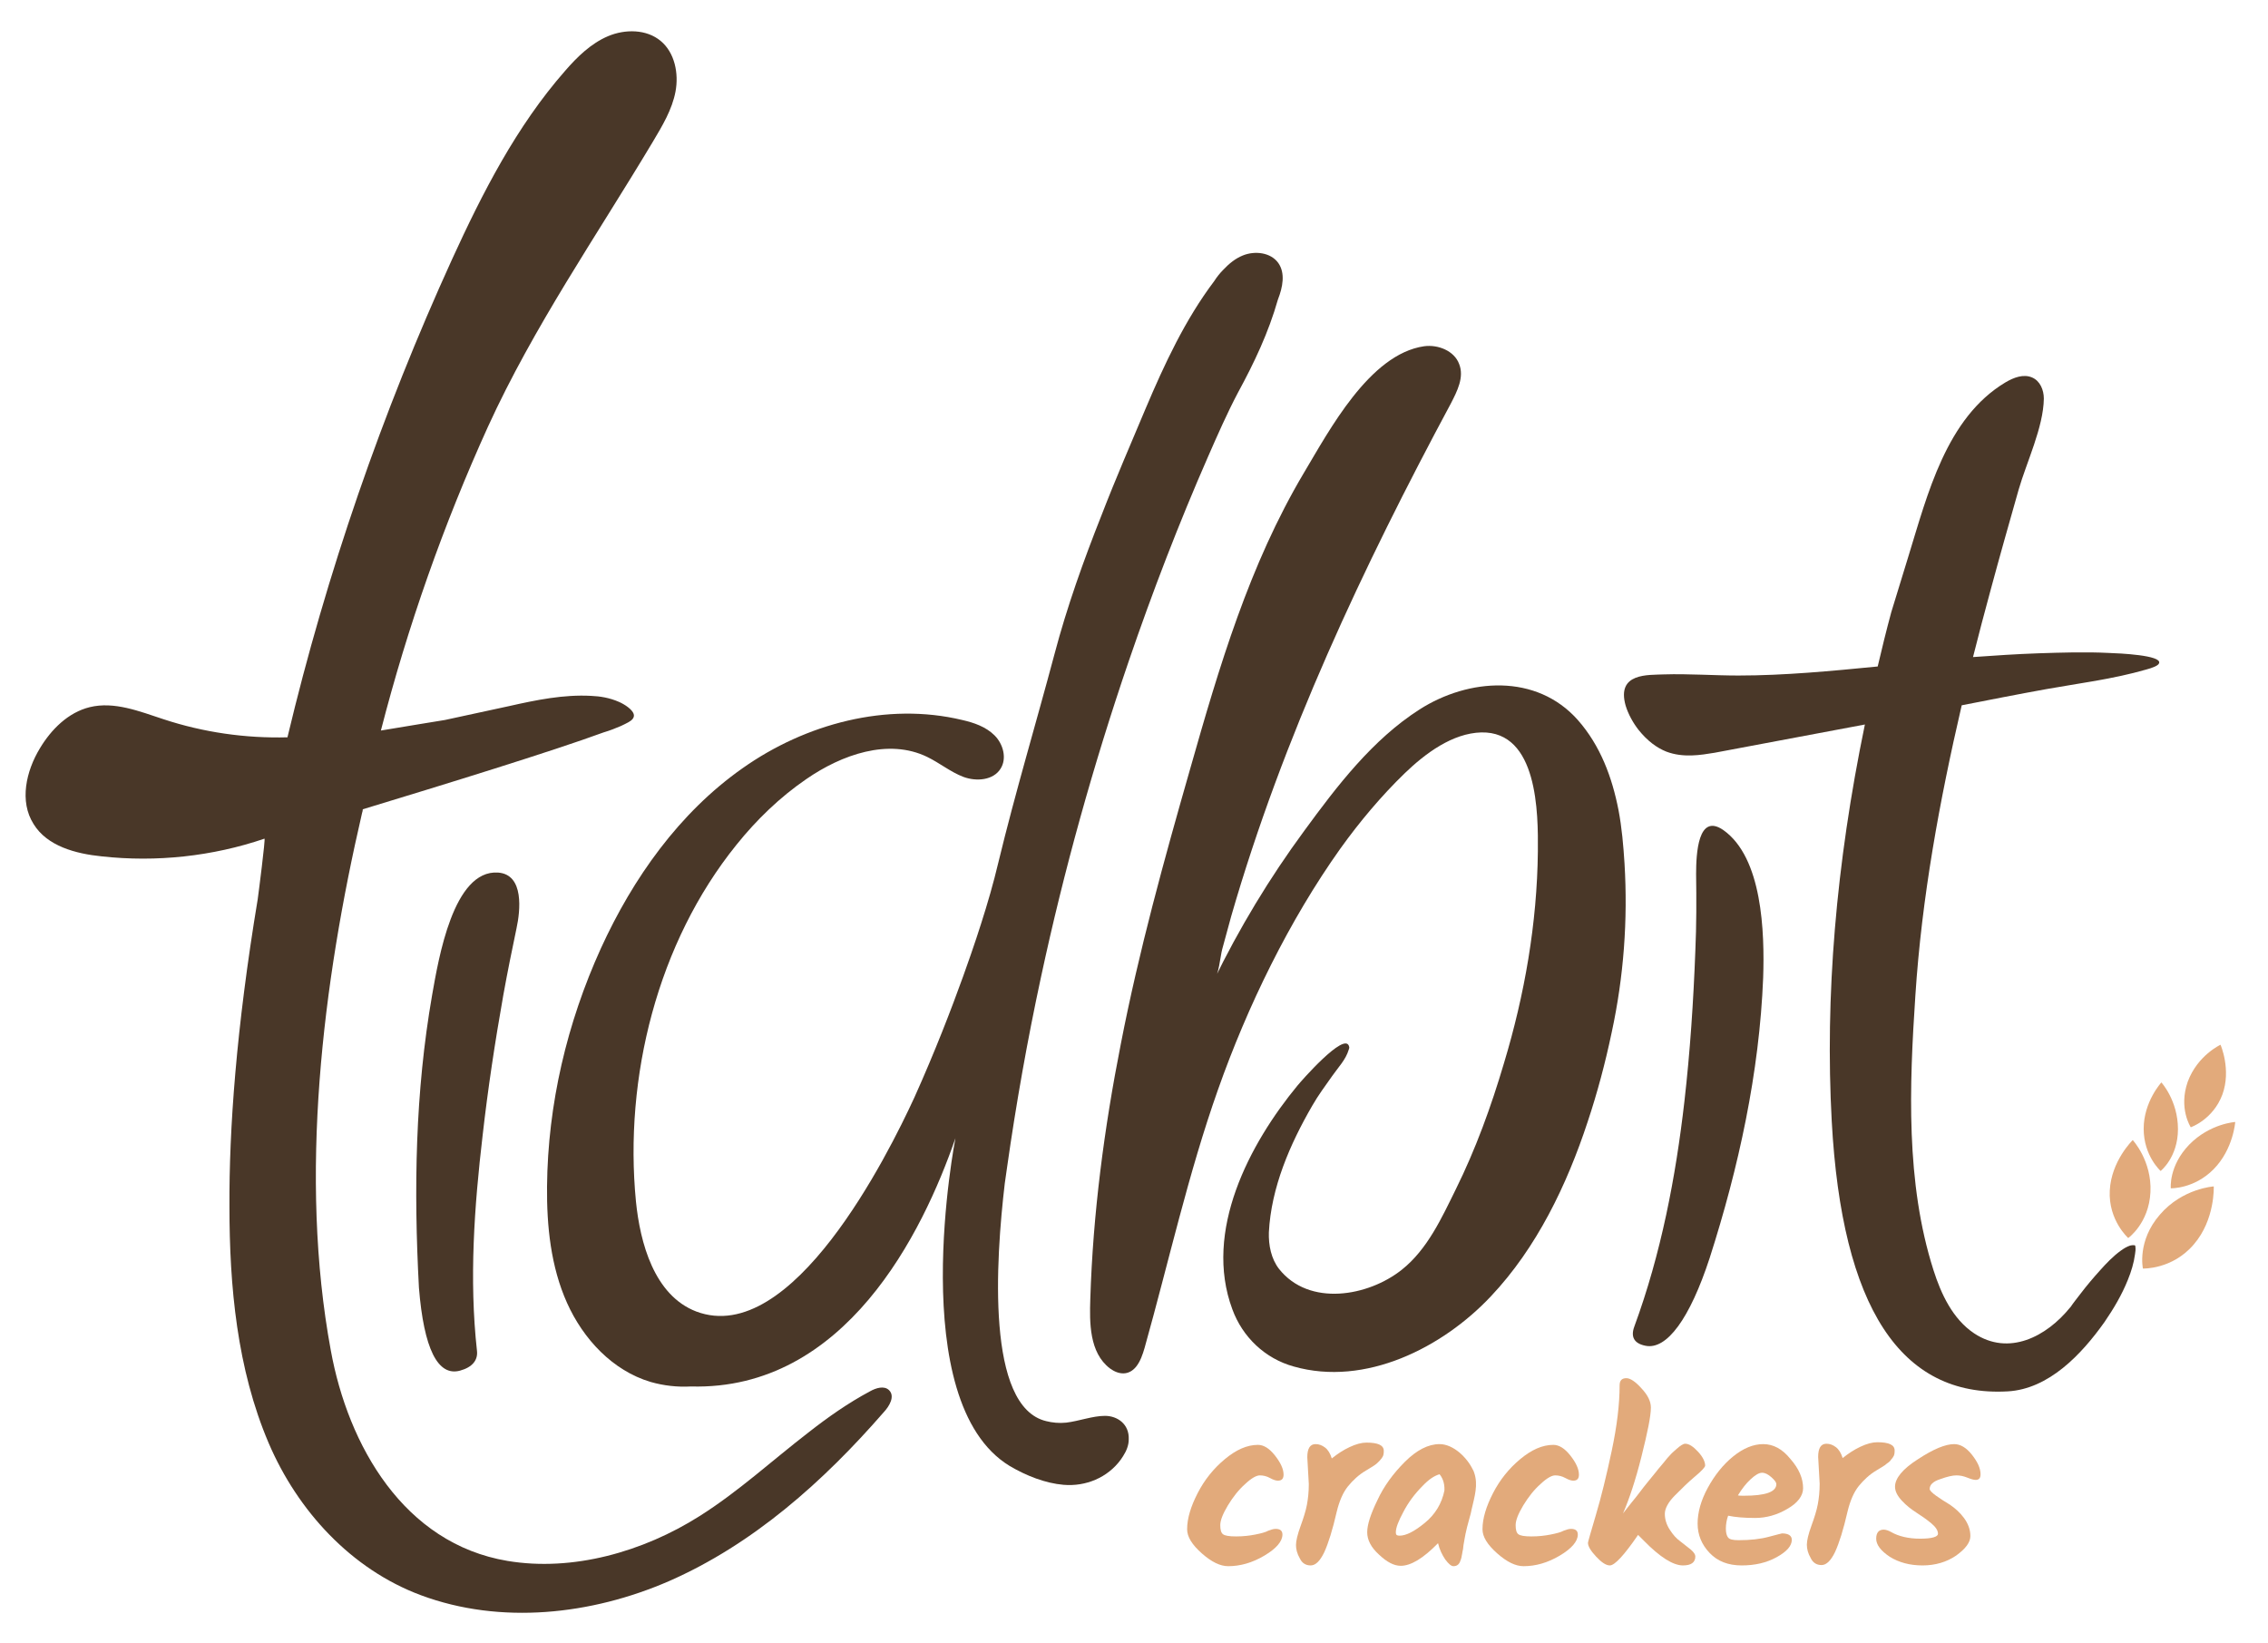 <?xml version="1.0" encoding="utf-8"?>
<!-- Generator: Adobe Illustrator 21.0.2, SVG Export Plug-In . SVG Version: 6.00 Build 0)  -->
<svg version="1.1" id="Layer_1" xmlns="http://www.w3.org/2000/svg" xmlns:xlink="http://www.w3.org/1999/xlink" x="0px" y="0px"
	 viewBox="0 0 602 436" style="enable-background:new 0 0 602 436;" xml:space="preserve">
<style type="text/css">
	.st0{fill:#E2AA7B;}
	.st1{fill:#493728;}
</style>
<g>
	<g>
		<path class="st0" d="M564.9,328.6c0,0-5.3-4.7-4.9-12.6c0.4-7.9,6.1-13.4,6.1-13.4s5.1,5.5,4.7,13.8S564.9,328.6,564.9,328.6z"/>
		<path class="st0" d="M568.8,336.7c0,0,7.8,0.3,13.5-6.4c5.7-6.6,5.3-15.4,5.3-15.4s-8.3,0.5-14.3,7.5
			C567.2,329.4,568.8,336.7,568.8,336.7z"/>
		<path class="st0" d="M573.5,310.8c0,0-4.5-4-4.5-11.2s4.7-12.3,4.7-12.3s4.4,4.8,4.4,12.4C578.1,307.2,573.5,310.8,573.5,310.8z"
			/>
		<path class="st0" d="M576.2,315.4c0,0,6.2,0.2,11.4-5.1c5.2-5.3,5.7-12.5,5.7-12.5s-6.7,0.4-12.2,6
			C575.6,309.5,576.2,315.4,576.2,315.4z"/>
		<path class="st0" d="M581.5,299.2c0,0,5.9-2,8.4-8.7c2.4-6.6-0.5-13.2-0.5-13.2s-6.1,2.8-8.7,9.8
			C578.2,294.2,581.5,299.2,581.5,299.2z"/>
	</g>
	<g>
		<path class="st0" d="M330.5,393.9c1.7-1.6,3-2.3,3.9-2.3c0.9,0,1.8,0.2,2.7,0.7s1.6,0.7,2.1,0.7c1,0,1.5-0.5,1.5-1.6
			c0-1.5-0.8-3.2-2.3-5.1c-1.5-1.9-3-2.8-4.5-2.8c-2.9,0-5.8,1.3-8.8,3.8c-3,2.5-5.4,5.5-7.2,9c-1.8,3.5-2.8,6.7-2.8,9.6
			c0,2,1.3,4.1,3.9,6.4c2.6,2.3,4.9,3.4,7,3.4c3.2,0,6.4-0.9,9.6-2.8c3.2-1.9,4.8-3.8,4.8-5.6c0-1-0.6-1.5-1.8-1.5
			c-0.6,0-1.2,0.2-2,0.5c-0.7,0.4-1.9,0.7-3.4,1s-3.2,0.5-5.1,0.5c-1.9,0-3-0.2-3.5-0.6c-0.5-0.4-0.7-1.2-0.7-2.4c0-1.3,0.7-3,2-5.2
			C327.3,397.3,328.8,395.4,330.5,393.9z"/>
		<path class="st0" d="M366.3,387.6c0.1-0.2,0.4-0.4,0.6-0.8c0.3-0.4,0.4-0.9,0.4-1.7c0-1.5-1.5-2.2-4.6-2.2c-1.3,0-2.8,0.4-4.5,1.2
			c-1.7,0.8-3.2,1.8-4.7,3c-0.4-1.3-1-2.3-1.8-2.9c-0.8-0.6-1.6-0.9-2.5-0.9c-1.5,0-2.2,1.2-2.2,3.5l0.4,7.1c0,2.1-0.2,3.9-0.5,5.5
			c-0.3,1.6-0.9,3.5-1.7,5.7c-0.8,2.2-1.2,3.9-1.2,5c0,1.1,0.3,2.3,1,3.5c0.6,1.3,1.6,1.9,2.9,1.9c1.3,0,2.5-1.2,3.6-3.5
			c1.1-2.4,2.2-5.9,3.3-10.7c0.7-2.9,1.7-5.2,3-6.8c1.3-1.6,2.9-3.1,4.8-4.2c0.4-0.2,1.1-0.7,2.1-1.3c0.2-0.1,0.4-0.3,0.8-0.6
			C365.9,388,366.1,387.8,366.3,387.6z"/>
		<path class="st0" d="M408.9,393.9c1.7-1.6,3-2.3,3.9-2.3s1.8,0.2,2.7,0.7c0.9,0.5,1.6,0.7,2.1,0.7c1,0,1.5-0.5,1.5-1.6
			c0-1.5-0.8-3.2-2.3-5.1c-1.5-1.9-3-2.8-4.5-2.8c-2.9,0-5.8,1.3-8.8,3.8c-3,2.5-5.4,5.5-7.2,9c-1.8,3.5-2.8,6.7-2.8,9.6
			c0,2,1.3,4.1,3.9,6.4c2.6,2.3,4.9,3.4,7,3.4c3.2,0,6.4-0.9,9.6-2.8c3.2-1.9,4.8-3.8,4.8-5.6c0-1-0.6-1.5-1.8-1.5
			c-0.6,0-1.2,0.2-2,0.5c-0.7,0.4-1.9,0.7-3.4,1c-1.5,0.3-3.2,0.5-5.1,0.5s-3-0.2-3.5-0.6c-0.5-0.4-0.7-1.2-0.7-2.4
			c0-1.3,0.7-3,2-5.2C405.7,397.3,407.2,395.4,408.9,393.9z"/>
		<path class="st0" d="M448.8,411.3c-0.9-0.7-1.8-1.4-2.8-2.2c-1-0.7-1.9-1.7-2.8-3.1c-0.9-1.4-1.3-2.8-1.3-4.2s0.9-3.1,2.7-4.9
			c1.8-1.8,3.5-3.5,5.3-5c1.8-1.5,2.7-2.5,2.7-2.9c0-1-0.6-2.3-1.9-3.7c-1.3-1.4-2.4-2.1-3.4-2.1c-0.5,0-1.3,0.5-2.3,1.4
			c-0.5,0.5-1.1,0.9-1.6,1.5c-0.5,0.5-1.1,1.2-1.8,2.1c-0.7,0.9-1.4,1.6-1.9,2.3c-0.6,0.7-1.3,1.6-2.2,2.7c-0.9,1.1-1.6,2-2.2,2.8
			c-0.6,0.8-1.3,1.7-2.3,2.9c-0.9,1.2-1.7,2.1-2.2,2.8c1.6-3.7,3.3-8.7,4.9-15.1c1.6-6.4,2.5-10.7,2.5-13c0-1.6-0.8-3.3-2.5-5.1
			c-1.6-1.8-3-2.7-4-2.7c-1.2,0-1.8,0.6-1.8,1.9c0,5-0.7,10.8-2.1,17.4c-1.4,6.6-2.8,12.3-4.2,17c-1.4,4.7-2.1,7.2-2.1,7.4
			c0,0.9,0.7,2.1,2.2,3.7c1.4,1.5,2.6,2.3,3.6,2.3c1.3,0,3.8-2.7,7.5-8.1l1.5,1.5c4.3,4.4,7.8,6.6,10.4,6.6c2.2,0,3.3-0.8,3.3-2.4
			C450,412.6,449.6,412,448.8,411.3z"/>
		<path class="st0" d="M468,383.3c-2.6,0-5.3,1.1-8,3.3c-2.7,2.2-4.9,5-6.7,8.3c-1.8,3.3-2.7,6.5-2.7,9.5c0,3,1.1,5.6,3.2,7.8
			c2.1,2.2,4.9,3.3,8.5,3.3c3.5,0,6.6-0.7,9.3-2.2c2.7-1.5,4-3,4-4.6c0-1.1-0.9-1.7-2.6-1.7c-0.1,0-1.2,0.3-3.5,0.9
			c-2.2,0.6-4.9,0.9-8,0.9c-1.5,0-2.4-0.2-2.8-0.7c-0.4-0.5-0.6-1.3-0.6-2.4c0-1.1,0.2-2.3,0.6-3.4c1.9,0.4,4.3,0.6,7.2,0.6
			s5.8-0.8,8.5-2.4c2.8-1.6,4.2-3.5,4.2-5.5c0-2.6-1.1-5.2-3.4-7.8C473.1,384.6,470.7,383.3,468,383.3z M462.9,397
			c-0.7,0-1.3,0-1.6-0.1c1.1-1.8,2.2-3.2,3.4-4.3c1.2-1.1,2.2-1.7,3-1.7c0.8,0,1.6,0.4,2.5,1.2c0.9,0.8,1.3,1.4,1.3,1.8
			C471.5,396,468.6,397,462.9,397z"/>
		<path class="st0" d="M501.2,388.2c0.4-0.3,0.6-0.5,0.7-0.7c0.1-0.2,0.4-0.4,0.6-0.8c0.3-0.4,0.4-0.9,0.4-1.7
			c0-1.5-1.5-2.2-4.6-2.2c-1.3,0-2.8,0.4-4.5,1.2c-1.7,0.8-3.2,1.8-4.7,3c-0.4-1.3-1-2.3-1.8-2.9c-0.8-0.6-1.6-0.9-2.5-0.9
			c-1.5,0-2.2,1.2-2.2,3.5l0.4,7.1c0,2.1-0.2,3.9-0.5,5.5c-0.3,1.6-0.9,3.5-1.7,5.7c-0.8,2.2-1.2,3.9-1.2,5c0,1.1,0.3,2.3,1,3.5
			c0.6,1.3,1.6,1.9,2.9,1.9c1.3,0,2.5-1.2,3.6-3.5c1.1-2.4,2.2-5.9,3.3-10.7c0.7-2.9,1.7-5.2,3-6.8c1.3-1.6,2.9-3.1,4.8-4.2
			c0.4-0.2,1.1-0.7,2.1-1.3C500.5,388.7,500.8,388.5,501.2,388.2z"/>
		<path class="st0" d="M523.4,386.1c-1.5-1.9-3.1-2.8-4.7-2.8c-2.3,0-5.5,1.3-9.6,4c-4.1,2.6-6.1,5.1-6.1,7.3c0,1.2,0.6,2.4,1.8,3.7
			c1.2,1.3,2.5,2.3,3.9,3.2c1.4,0.9,2.7,1.8,3.9,2.8c1.2,1,1.8,1.9,1.8,2.8c0,0.8-1.6,1.3-4.7,1.3c-3.1,0-5.7-0.6-7.8-1.8
			c-0.7-0.4-1.4-0.6-1.9-0.6c-1.3,0-2,0.8-2,2.4c0,1.6,1.2,3.2,3.6,4.8c2.4,1.5,5.3,2.3,8.7,2.3c3.4,0,6.4-0.9,8.9-2.6
			c2.5-1.8,3.8-3.5,3.8-5.2c0-1.7-0.6-3.3-1.7-4.8c-1.1-1.5-2.4-2.6-3.7-3.5c-1.3-0.8-2.6-1.6-3.7-2.4c-1.1-0.8-1.7-1.4-1.7-1.8
			c0-1.1,0.9-2,2.8-2.6c1.9-0.7,3.3-1,4.3-1c1,0,1.9,0.2,2.9,0.6c1,0.4,1.7,0.6,2.2,0.6c0.9,0,1.3-0.5,1.3-1.5
			C525.7,389.7,524.9,388,523.4,386.1z"/>
		<path class="st0" d="M391.3,390.9c-0.1-0.3-0.2-0.6-0.4-0.9c-1.5-3.1-5.1-6.7-8.8-6.7c-3,0-6.1,1.6-9.2,4.7
			c-3.1,3.1-5.6,6.5-7.3,10.2c-1.8,3.7-2.7,6.5-2.7,8.5c0,2,1,4,3.1,5.9c2.1,2,4,3,5.8,3c2.7,0,6-2,9.9-6c0.4,1.7,1.1,3.1,1.9,4.3
			c0.9,1.2,1.6,1.8,2.2,1.8c0.6,0,1-0.2,1.3-0.5c0.2-0.2,0.3-0.4,0.4-0.6c0.1-0.2,0.2-0.5,0.3-0.8c0.1-0.4,0.2-0.7,0.2-0.9
			c0.1-0.3,0.1-0.6,0.2-1.1c0.1-0.5,0.2-0.8,0.2-1.2c0-0.3,0.1-0.7,0.2-1.3c0.1-0.5,0.2-1.3,0.4-2.2c0.2-0.9,0.5-2.3,1-4
			c0.3-1,0.5-1.8,0.6-2.4C391.4,397.2,392.4,394.1,391.3,390.9z M378.2,404.2c-2.8,2.3-5,3.4-6.7,3.4c-0.4,0-0.7-0.1-0.8-0.2
			c-0.1-0.1-0.2-0.3-0.2-0.7c0-1.2,0.7-3,2-5.4c1.3-2.5,3-4.8,5.1-6.9c1.6-1.7,3.1-2.7,4.5-3.1c0.6,0.7,1.4,2.1,1.3,4.3c0,0,0,0,0,0
			C382.7,399.1,380.9,402,378.2,404.2z"/>
	</g>
</g>
<g>
	<g>
		<g>
			<path class="st1" d="M436.8,357.2c-3.1-0.6-4-2.4-3-5.1c7.1-19.3,11-39.7,13.3-59.8c1.5-13.1,2.4-26.6,2.9-40
				c0.3-6.7,0.3-13.5,0.2-20.3c0-5.4,0.5-16.3,7.2-11.7c10.4,7.3,11,27.1,10.6,39.2c-1,25.2-6.5,50.4-14.2,74.4
				C448.5,350.1,442.4,358.3,436.8,357.2z"/>
		</g>
	</g>
	<g>
		<g>
			<path class="st1" d="M111.2,341.8c-1.4-26.1-1-51.9,3.5-77.7c1.7-9.6,5.6-33.3,17.5-32.5c7,0.5,5.9,10.2,4.9,14.8
				c-1.2,5.7-2.4,11.6-3.5,17.7c-2.2,12.4-4.1,24.9-5.5,37.3c-2.2,18.8-3.6,38.1-1.5,57.1c0.3,2.5-1.2,4.4-4.5,5.3
				C116.2,365.4,112.5,358,111.2,341.8z"/>
		</g>
	</g>
	<path class="st1" d="M339.3,69.8c-2-2.8-6.2-3.3-9.4-2c-2,0.8-3.7,2.2-5.2,3.8c-0.9,0.9-1.7,1.9-2.4,3c-7.7,10.2-13.2,22-18.2,33.8
		c-3.9,9.3-8,18.7-11.7,28.3c-4.8,12.1-9.2,24.4-12.5,36.9c-4.9,18.4-10.4,36.7-14.9,55.3c-1.3,5.5-2.9,11-4.6,16.3
		c0,0-6.8,21.9-17.7,46.1c-7,15.2-32.5,66.4-57.9,56.8c-11.2-4.3-14.9-18.3-16-29.2c-3.2-32.9,5.7-68.7,26.7-94.7
		c5.3-6.6,11.5-12.6,18.5-17.4c9.4-6.5,21.8-10.9,32.1-5.9c3.3,1.6,6.2,4,9.6,5.3c3.5,1.3,8,0.9,9.9-2.2c1.7-2.7,0.7-6.5-1.6-8.8
		c-2.3-2.3-5.5-3.4-8.6-4.1c-20-4.8-41.6,1-58.3,12.8c-16.8,11.8-29.1,29.2-37.6,47.8c-9,19.8-14.1,41.4-14.3,63.2
		c-0.1,10.5,1,21.3,5.3,30.9c4.3,9.6,12.1,18,22.2,21c3.5,1,7.1,1.4,10.7,1.2c40.9,1.1,61.5-40.7,70.2-65.9c0,0-13.7,69.9,14.4,87
		c4.4,2.6,9.5,4.6,14.3,5c5.9,0.5,11.7-1.9,15.2-6.7c0.1-0.1,0.1-0.2,0.2-0.3c0.2-0.3,0.4-0.6,0.4-0.6c0.9-1.4,1.5-2.9,1.5-4.4
		c0.2-4.1-3-6.3-6.3-6.3c-3.3,0-6.9,1.4-10.3,1.8c-1.9,0.2-3.7,0-5.3-0.4c-16-3.8-13.4-42.7-11-63.1c0.2-1.4,0.4-2.8,0.6-4.2
		c2.4-16.9,5.4-33.8,9-50.5c6.1-28.4,13.9-56.4,23.3-83.9c6.3-18.4,13.3-36.6,21.1-54.4c2.5-5.7,5-11.4,7.9-16.9
		c4.3-7.9,8.1-15.9,10.6-24.7C340.5,76.2,341.2,72.5,339.3,69.8z"/>
	<path class="st1" d="M431.2,229.2c-0.3-4.7-0.7-9.5-1.6-14.2c-1.7-8.7-4.8-17.1-10.8-23.9c-11-12.4-29-11.1-42-2.8
		c-12.5,8-21.9,20.3-30.6,32.2c-9.2,12.5-17.3,25.9-24.1,39.9c1.4-1.4,1.8-6.5,2.3-8.4c0.8-2.9,1.6-5.8,2.4-8.8
		c13.7-47.5,35-92.7,58.3-136.1c1.7-3.3,3.6-7,2.2-10.5c-1.3-3.5-5.6-5.2-9.3-4.7c-14.5,2.1-25.2,22.4-31.9,33.6
		c-14.5,24.4-22.5,51.5-30.2,78.6c-6.9,24.1-13.6,48.3-18.4,73c-4.4,22.3-7.4,45-8.1,67.7c-0.2,6.2-0.3,14.2,5.2,18.4
		c2.3,1.7,5,2,7-0.5c1.1-1.4,1.7-3.2,2.2-4.9c6.4-22.8,11.6-46.3,19.5-68.6c7.8-22.1,18.9-44.9,32.5-64c5.1-7.1,10.8-13.9,17.1-20
		c5.4-5.2,12.6-10.6,20.3-10.8c15-0.3,15.1,21.4,15,31.6c-0.2,19-3.5,38-9,56.2c-3.4,11.5-7.5,22.8-12.8,33.5
		c-3.7,7.5-7.5,15.9-14.3,21.3c-8.9,7.1-24.6,9.9-32.6-0.2c-2.1-2.7-2.8-6.3-2.7-9.7c0.6-11.9,5.6-23.4,11.5-33.6
		c1.6-2.8,3.4-5.2,5.3-7.9c1.6-2.3,3.6-4.3,4.4-7c0.1-0.3,0.2-0.5,0.1-0.8c-1-4.4-13.3,9.8-13.5,10.1c0,0-0.1,0.1-0.1,0.1
		c-12.9,15.6-25.1,38.8-17.4,59.5c2.7,7.4,8.7,13.1,16.3,15.2c19,5.4,39.5-5,52.3-18.6c12.2-12.9,20.2-29.6,25.7-46.3
		c2.6-7.8,4.7-15.7,6.4-23.8C431,259.2,432.1,244.2,431.2,229.2z"/>
	<path class="st1" d="M236,369c-1.3-1.3-3.5-0.6-5.1,0.3c-5.8,3.1-11.2,6.9-16.3,10.9c-9.6,7.4-18.6,15.7-28.9,22.2
		c-15,9.5-33.7,14.8-51,11.9c-27.5-4.6-42.3-30.6-46.9-55.9c-8.5-46-2.2-97.3,8.3-142.6c0.1-0.3,0.2-0.7,0.2-1
		c21.4-6.5,50.3-15.4,63.9-20.4c1.7-0.5,3.2-1.1,4.6-1.7c0.7-0.3,1.4-0.7,2-1c0.9-0.5,1.7-1.2,1.4-2.2c-0.4-1.2-2.3-2.5-3.9-3.2
		c-2.5-1.1-5-1.5-7.4-1.6c-7.3-0.4-14.6,1.1-21.7,2.7c-5.7,1.2-11.4,2.5-17.1,3.7c-1.1,0.2-11.8,1.9-17,2.8
		c7.1-27.6,16.6-54.6,28.4-80.6c12.2-26.7,28.8-50.6,43.8-75.7c2.5-4.2,5.1-8.5,6-13.3c0.9-4.8-0.2-10.3-3.9-13.4
		c-3.8-3.2-9.5-3.2-14-1.3c-4.5,1.9-8.2,5.5-11.4,9.2c-12.9,14.7-21.9,32.3-30,50c-18.6,40.8-33.3,83.3-43.7,126.9
		c-11.1,0.3-22.3-1.3-32.9-4.8c-6.4-2.1-13.1-4.8-19.6-3.2c-5.7,1.4-10.2,5.9-13.2,10.9c-3.7,6.1-5.5,14.1-1.7,20.1
		c3.6,5.9,11.2,7.9,18.1,8.6c14.5,1.6,29.4,0,43.2-4.7c0.3-0.1-1.6,14.7-1.8,16.1c-5.7,34.3-7.6,61.1-7.5,81.5
		c0,21.2,2,43.1,10.4,62.8c7.7,18,21.9,33.5,40.4,40.4c21.2,7.9,45.3,5.2,65.8-3.7c22.4-9.8,41.1-26.5,57.1-44.9
		C236.1,373.2,237.6,370.6,236,369z"/>
	<path class="st1" d="M559.6,173.3c-6.1-0.3-12.4-0.1-18.5,0.1c-5.9,0.2-11.7,0.6-17.4,1c1.5-6,3.1-12,4.7-17.9
		c2.4-8.9,4.9-17.7,7.4-26.5c2.1-7.3,6.6-16.6,6.7-24.2c0-2.3-1-4.7-3.1-5.6c-2.3-1-4.9,0-7.1,1.3c-15.7,9.4-20.7,29.8-25.7,46
		c0,0-4.6,15-4.6,15c-1.3,4.8-2.5,9.7-3.6,14.4c-12.3,1.2-24.7,2.4-37,2.4c-6.5,0-13.2-0.5-19.7-0.3c-4.2,0.2-12.7-0.5-10.2,8.3
		c0.7,2.3,2,4.6,3.4,6.4c2.4,3,4.9,4.8,7.4,5.8c4.5,1.7,9.1,0.9,12.8,0.3c13.3-2.5,26.6-5,39.9-7.5c-7.7,37.2-10.6,72.3-8.8,105.3
		c2.7,49.4,18.3,73.3,46.7,71.7c10.9-0.6,19.6-9.8,25.7-18.4c2.4-3.5,4.6-7.2,6.2-11.2c0.9-2.2,1.6-4.5,1.9-6.8
		c0.1-0.6,0.2-1.3,0.1-2c0-0.3-0.1-0.4-0.4-0.4c-0.3,0-0.7,0-1,0.1c-0.9,0.3-1.7,0.8-2.4,1.3c-2.1,1.5-3.9,3.4-5.6,5.3
		c-1.8,2-3.5,4-5.1,6.1c-0.9,1.2-1.9,2.4-2.7,3.6c0,0-0.1,0.1-0.1,0.1c-6.3,7.8-16.3,13-25.5,6.9c-5.7-3.8-8.8-10.5-10.8-16.8
		c-7.4-23.2-6.4-48.9-4.8-72.9c1.7-26,6.4-51.6,12.3-77c7.2-1.4,14.7-2.9,22.5-4.3c8.3-1.5,17.5-2.6,26.5-5.2c1.5-0.4,3.2-1,3.4-1.7
		C573.8,173.9,562.6,173.4,559.6,173.3z"/>
</g>
</svg>

